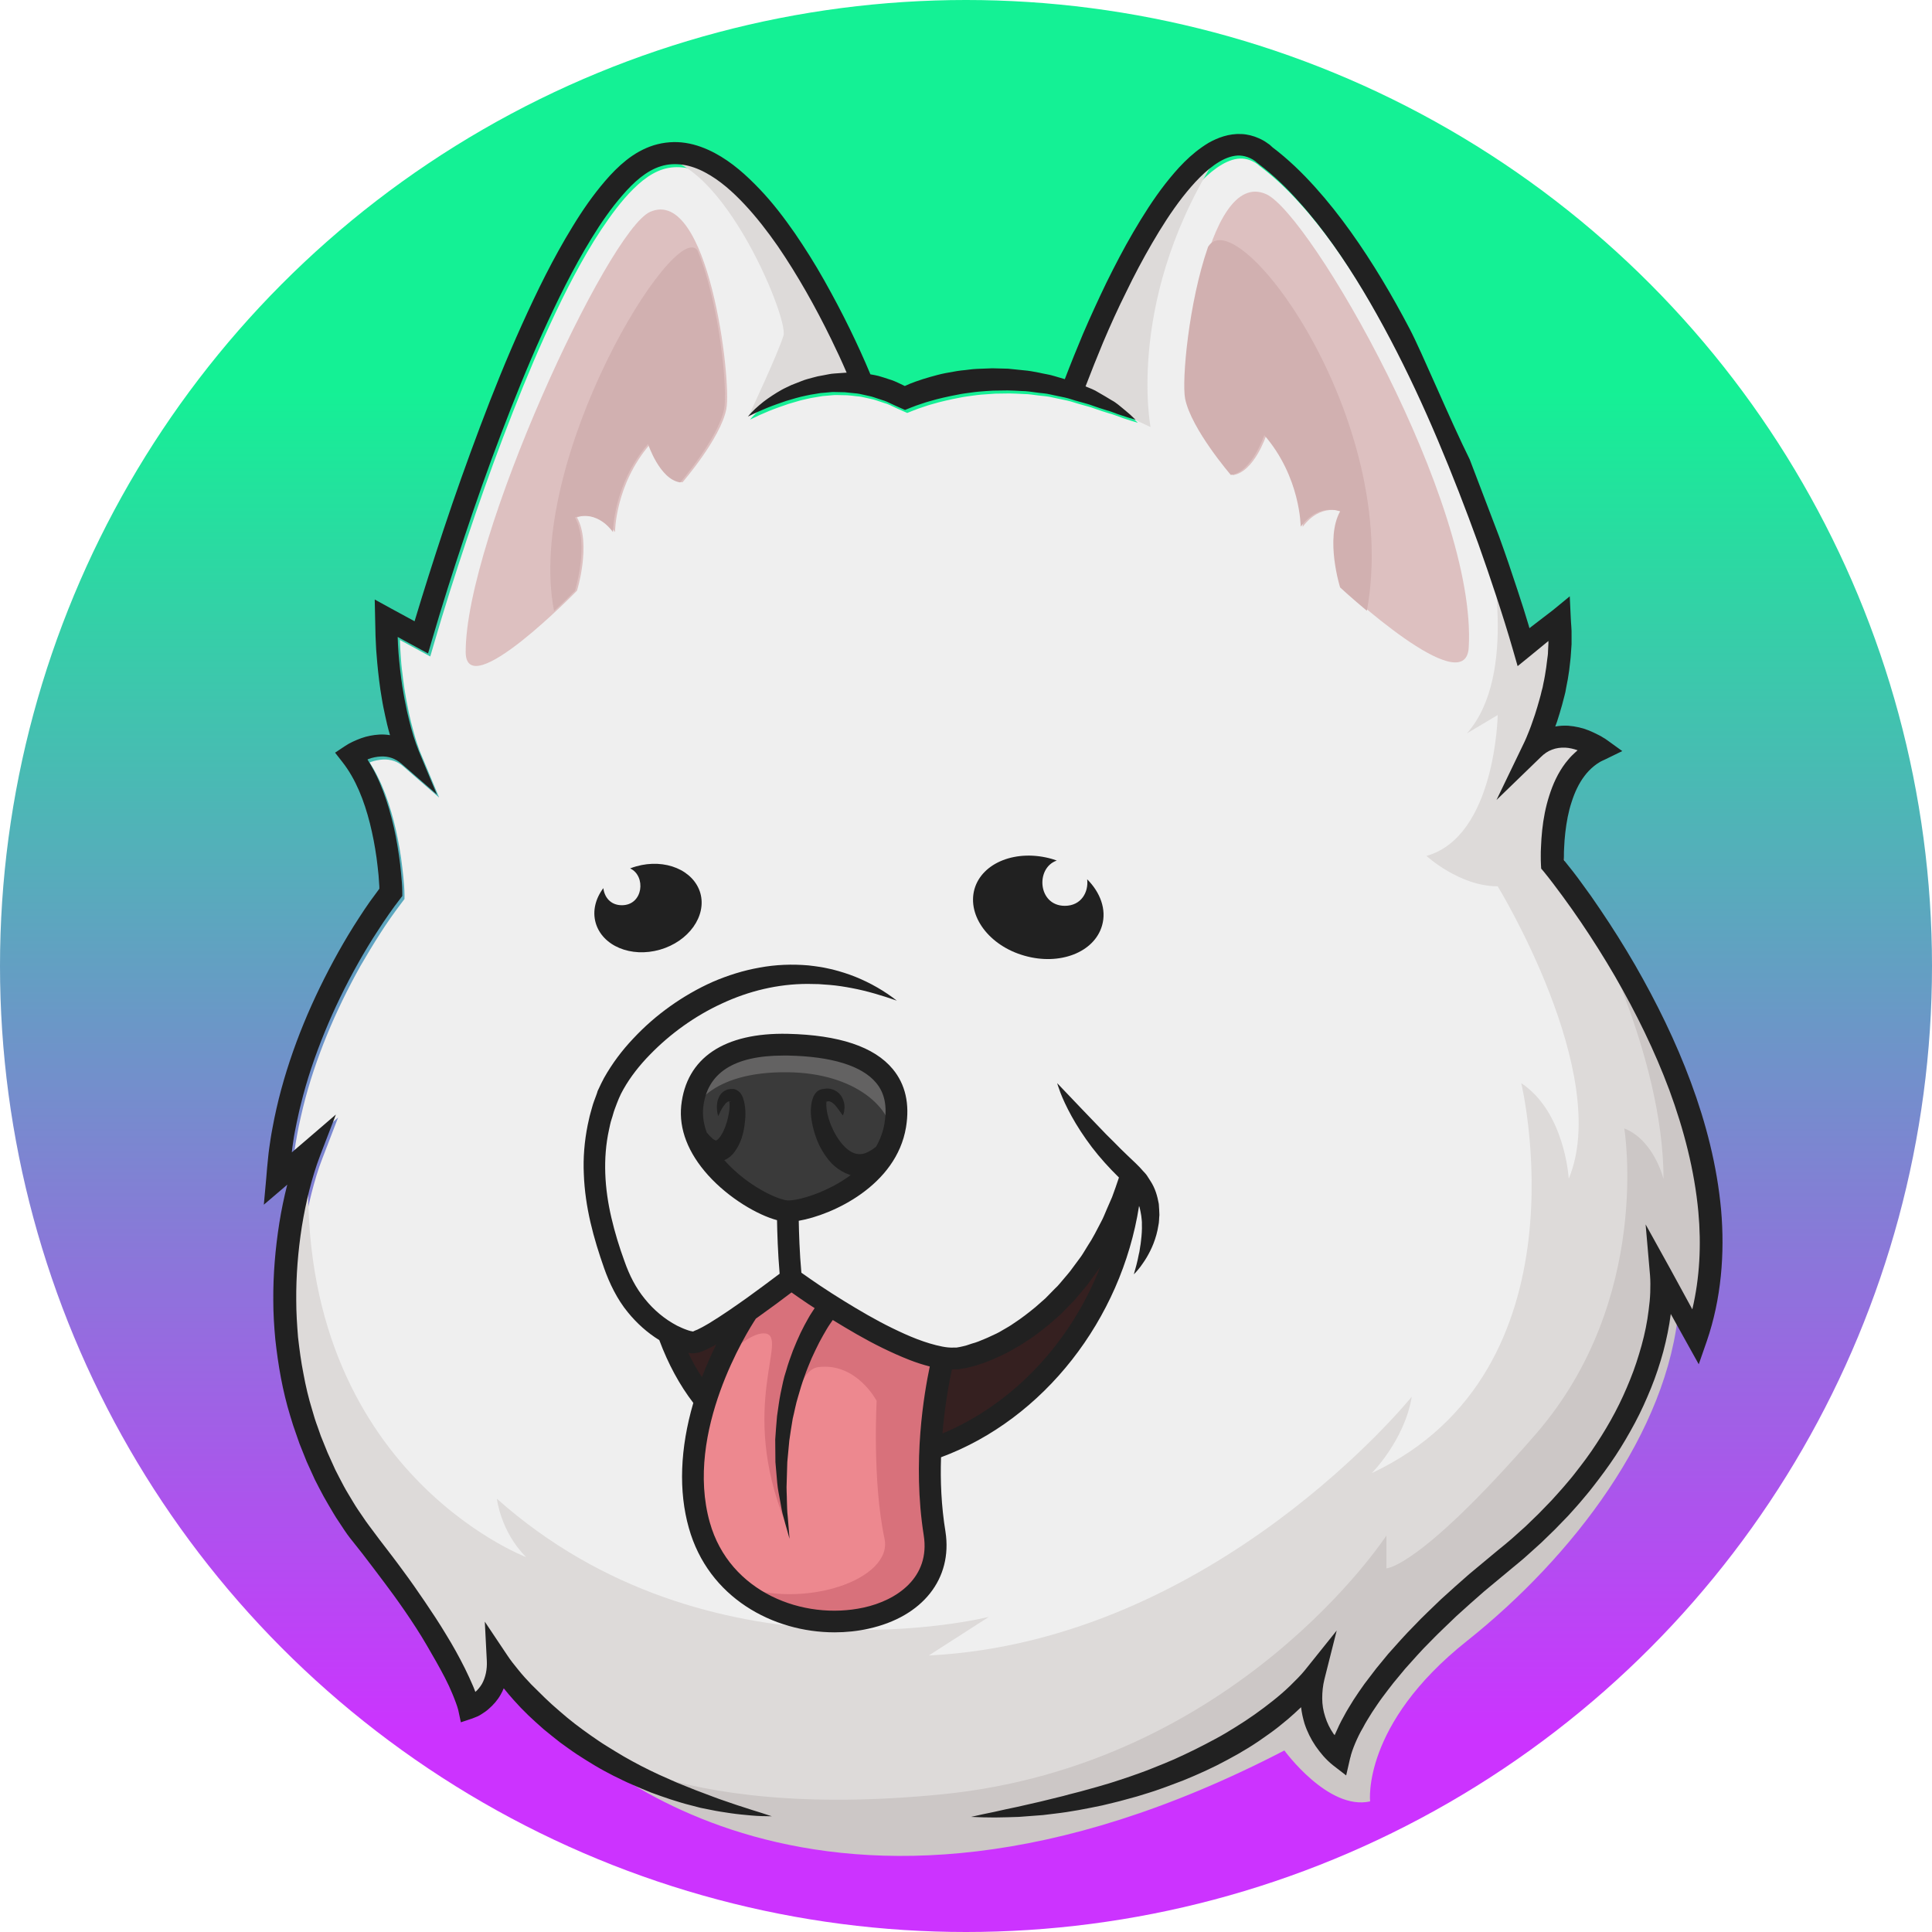 <?xml version="1.0" encoding="utf-8"?>
<!-- Generator: Adobe Illustrator 26.1.0, SVG Export Plug-In . SVG Version: 6.00 Build 0)  -->
<svg version="1.1" id="Layer_1" xmlns="http://www.w3.org/2000/svg" xmlns:xlink="http://www.w3.org/1999/xlink" x="0px" y="0px"
	 viewBox="0 0 96 96" style="enable-background:new 0 0 96 96;" xml:space="preserve">
<style type="text/css">
	.st0{fill:url(#SVGID_1_);}
	.st1{fill:#EFEFEF;}
	.st2{fill:#352020;}
	.st3{fill:#ED888F;}
	.st4{fill:#3A3A3A;}
	.st5{fill:#DDC0C0;}
	.st6{fill:#DDDAD9;}
	.st7{fill:#CCC7C6;}
	.st8{fill:#636262;}
	.st9{fill:#D1B0B0;}
	.st10{fill:#D8717B;}
	.st11{fill:#212121;}
</style>
<g>
	<linearGradient id="SVGID_1_" gradientUnits="userSpaceOnUse" x1="48" y1="1.637090e-11" x2="48" y2="96">
		<stop  offset="0.2" style="stop-color:#14F195"/>
		<stop  offset="0.899" style="stop-color:#CC33FF"/>
	</linearGradient>
	<circle class="st0" cx="48" cy="48" r="48"/>
	<g>
		<g>
			<path class="st1" d="M84.5,60.37c-0.19-2.06-0.71-4.09-1.44-6.05c-0.73-1.96-1.65-3.85-2.71-5.67c-0.53-0.91-1.09-1.8-1.68-2.67
				c-0.29-0.44-0.6-0.87-0.91-1.29c-0.31-0.42-0.63-0.85-0.95-1.24l-0.12-0.14l-0.01-0.17c-0.01-0.16-0.01-0.3-0.01-0.45
				c0-0.14,0-0.29,0.01-0.43c0.01-0.29,0.03-0.57,0.06-0.86c0.06-0.57,0.17-1.14,0.35-1.71c0.18-0.56,0.43-1.12,0.81-1.63
				c0.09-0.13,0.2-0.25,0.31-0.36c0.09-0.1,0.19-0.19,0.29-0.27c-0.21-0.07-0.41-0.12-0.61-0.13c-0.24-0.01-0.46,0.01-0.66,0.1
				c-0.21,0.08-0.39,0.21-0.56,0.37l-2.2,2.13l1.33-2.76c0.05-0.1,0.11-0.23,0.16-0.35c0.05-0.12,0.1-0.25,0.15-0.37
				c0.1-0.25,0.19-0.5,0.27-0.76c0.08-0.26,0.16-0.51,0.23-0.77c0.04-0.13,0.07-0.26,0.1-0.39c0.03-0.13,0.06-0.26,0.09-0.39
				c0.06-0.26,0.1-0.53,0.14-0.79c0.02-0.13,0.03-0.26,0.05-0.4c0.02-0.13,0.03-0.26,0.04-0.4l0.02-0.4l0-0.12l-0.89,0.73
				l-0.64,0.52l-0.23-0.8c-0.25-0.88-0.53-1.77-0.82-2.64c-0.29-0.88-0.59-1.75-0.9-2.63c-0.62-1.74-1.29-3.47-2.02-5.17
				c-0.72-1.7-1.5-3.38-2.36-5.01c-0.86-1.63-1.79-3.22-2.85-4.71c-0.53-0.74-1.09-1.46-1.7-2.13c-0.6-0.67-1.25-1.3-1.96-1.84
				l-0.13-0.1l-0.03-0.03l0,0l-0.01-0.01l-0.07-0.05c-0.11-0.08-0.16-0.09-0.23-0.13c-0.16-0.07-0.31-0.11-0.48-0.12
				c-0.32-0.02-0.68,0.1-1.02,0.3c-0.69,0.41-1.3,1.08-1.85,1.78c-0.55,0.71-1.04,1.48-1.5,2.27c-0.46,0.79-0.88,1.6-1.29,2.43
				c-0.4,0.83-0.78,1.67-1.15,2.51c-0.31,0.72-0.6,1.45-0.87,2.18c0.22,0.09,0.44,0.17,0.64,0.3c0.22,0.13,0.45,0.25,0.66,0.39
				c0.22,0.12,0.42,0.3,0.62,0.46c0.2,0.16,0.39,0.33,0.57,0.51c-0.25-0.07-0.49-0.15-0.73-0.23c-0.24-0.08-0.46-0.18-0.7-0.24
				c-0.24-0.07-0.47-0.15-0.7-0.23c-0.23-0.09-0.47-0.14-0.7-0.21c-0.23-0.06-0.46-0.15-0.7-0.2l-0.71-0.15
				c-0.23-0.06-0.47-0.07-0.71-0.1c-0.24-0.03-0.47-0.07-0.71-0.07c-0.24-0.01-0.48-0.03-0.71-0.03l-0.71,0.01
				c-0.24,0.01-0.47,0.04-0.71,0.05c-0.24,0.02-0.47,0.06-0.71,0.09c-0.24,0.03-0.47,0.09-0.7,0.13c-0.23,0.05-0.46,0.1-0.69,0.16
				c-0.23,0.07-0.46,0.12-0.68,0.2c-0.22,0.07-0.45,0.15-0.64,0.23l-0.25,0.1l-0.25-0.11c-0.15-0.06-0.29-0.13-0.44-0.2
				c-0.14-0.07-0.29-0.14-0.44-0.18c-0.15-0.05-0.3-0.1-0.45-0.15c-0.15-0.05-0.31-0.07-0.46-0.11l-0.23-0.05
				c-0.08-0.02-0.16-0.02-0.24-0.03c-0.16-0.02-0.32-0.04-0.48-0.05l-0.48-0.01c-0.16-0.01-0.32,0.02-0.49,0.03l-0.24,0.02
				l-0.24,0.04c-0.16,0.03-0.33,0.05-0.49,0.09c-0.16,0.04-0.33,0.07-0.49,0.12c-0.16,0.05-0.32,0.09-0.48,0.14
				c-0.32,0.11-0.64,0.22-0.96,0.35c-0.32,0.13-0.63,0.27-0.95,0.43c0.11-0.14,0.24-0.27,0.37-0.39c0.13-0.12,0.27-0.24,0.41-0.35
				c0.14-0.12,0.29-0.21,0.44-0.31c0.15-0.1,0.31-0.19,0.46-0.28c0.16-0.09,0.32-0.16,0.49-0.24c0.16-0.08,0.34-0.14,0.51-0.2
				c0.17-0.07,0.35-0.11,0.52-0.16l0.27-0.07l0.27-0.05c0.18-0.03,0.36-0.08,0.55-0.09l0.56-0.04c0.02,0,0.04,0,0.06,0
				c-0.25-0.56-0.51-1.12-0.77-1.67c-0.39-0.8-0.81-1.59-1.25-2.37c-0.44-0.77-0.91-1.53-1.41-2.26c-0.5-0.73-1.04-1.43-1.64-2.06
				c-0.59-0.63-1.24-1.21-1.96-1.59c-0.71-0.39-1.5-0.53-2.2-0.31c-0.71,0.22-1.34,0.79-1.91,1.44c-0.56,0.65-1.06,1.38-1.53,2.13
				c-0.93,1.51-1.72,3.12-2.46,4.76c-0.74,1.64-1.41,3.31-2.05,4.99c-0.64,1.68-1.24,3.38-1.81,5.09c-0.57,1.71-1.12,3.43-1.62,5.15
				l-0.19,0.65l-0.59-0.32l-0.92-0.5c0.01,0.26,0.02,0.51,0.04,0.77c0.02,0.28,0.04,0.56,0.08,0.84c0.03,0.28,0.07,0.56,0.11,0.84
				c0.05,0.28,0.09,0.56,0.15,0.83c0.05,0.28,0.11,0.55,0.18,0.82c0.07,0.27,0.14,0.54,0.22,0.81c0.04,0.13,0.08,0.26,0.13,0.39
				c0.04,0.13,0.09,0.26,0.14,0.37l0.9,2.16l-1.76-1.53c-0.29-0.26-0.64-0.38-1.03-0.36c-0.19,0.01-0.4,0.05-0.6,0.12
				c-0.02,0.01-0.04,0.02-0.06,0.03c0.23,0.36,0.43,0.74,0.6,1.13c0.25,0.58,0.44,1.18,0.6,1.79c0.15,0.6,0.27,1.21,0.36,1.82
				c0.04,0.31,0.08,0.61,0.11,0.92l0.04,0.46c0.01,0.16,0.02,0.31,0.02,0.47l0,0.19l-0.12,0.16c-0.18,0.23-0.37,0.5-0.55,0.75
				c-0.18,0.26-0.36,0.52-0.53,0.79c-0.34,0.53-0.67,1.08-0.99,1.63c-0.62,1.11-1.18,2.25-1.66,3.42c-0.48,1.17-0.89,2.38-1.19,3.6
				c-0.08,0.31-0.14,0.62-0.21,0.92c-0.06,0.31-0.12,0.62-0.17,0.93c-0.03,0.18-0.05,0.36-0.07,0.54l0.55-0.47l1.64-1.41l-0.78,2.03
				c-0.21,0.53-0.39,1.14-0.54,1.73c-0.15,0.59-0.28,1.19-0.37,1.8c-0.2,1.21-0.3,2.44-0.28,3.67c0,0.61,0.04,1.23,0.09,1.84
				c0.06,0.61,0.15,1.22,0.27,1.82c0.12,0.6,0.26,1.2,0.43,1.78c0.08,0.29,0.17,0.59,0.28,0.87l0.15,0.43l0.17,0.42l0.17,0.42
				l0.19,0.42l0.19,0.42l0.21,0.41c0.14,0.27,0.28,0.54,0.44,0.8c0.16,0.26,0.31,0.53,0.48,0.78c0.17,0.25,0.32,0.5,0.52,0.75
				l0.56,0.75c0.39,0.5,0.78,1,1.15,1.52c0.38,0.51,0.74,1.03,1.1,1.56c0.36,0.53,0.71,1.06,1.04,1.61
				c0.34,0.55,0.65,1.11,0.94,1.69c0.15,0.29,0.28,0.58,0.41,0.89c0.04,0.09,0.07,0.19,0.11,0.28c0.13-0.12,0.25-0.25,0.33-0.4
				c0.19-0.32,0.26-0.72,0.24-1.14v0l-0.1-1.95l1.11,1.66c0.15,0.23,0.37,0.5,0.56,0.74c0.2,0.25,0.42,0.49,0.64,0.72
				c0.22,0.23,0.45,0.46,0.69,0.68c0.23,0.22,0.48,0.44,0.72,0.65c0.25,0.21,0.5,0.42,0.75,0.62c0.26,0.2,0.52,0.39,0.79,0.58
				c0.27,0.19,0.53,0.37,0.81,0.54c0.27,0.18,0.56,0.34,0.84,0.51c0.29,0.16,0.57,0.32,0.86,0.47c0.29,0.15,0.59,0.29,0.88,0.43
				c0.3,0.14,0.6,0.27,0.9,0.4c0.31,0.12,0.61,0.26,0.92,0.37c0.31,0.12,0.62,0.24,0.93,0.35c0.31,0.12,0.63,0.22,0.94,0.33
				c0.32,0.11,0.63,0.2,0.95,0.31c0.32,0.1,0.65,0.2,0.97,0.31c1.8,0.23,3.22,0.51,4.47,0.51c1,0,2.98-0.26,3.64-0.31
				c0.19-0.01,1.34-0.09,1.45-0.13c0.14-0.04,0.54-0.1,0.76-0.15c0.24-0.05,0.48-0.11,0.72-0.16c0.38-0.09,0.77-0.17,1.15-0.25
				l1.14-0.26c0.38-0.1,0.76-0.17,1.14-0.28c0.38-0.1,0.76-0.19,1.13-0.3c0.37-0.1,0.75-0.21,1.12-0.32
				c0.37-0.11,0.74-0.24,1.1-0.36c0.36-0.13,0.73-0.26,1.08-0.4c0.36-0.13,0.71-0.29,1.07-0.44c0.35-0.16,0.7-0.32,1.04-0.49
				c0.35-0.16,0.68-0.34,1.02-0.53c0.34-0.18,0.66-0.38,0.99-0.58c0.65-0.4,1.27-0.84,1.86-1.31c0.29-0.24,0.58-0.48,0.85-0.74
				c0.14-0.13,0.27-0.26,0.39-0.39c0.12-0.13,0.26-0.28,0.35-0.39l1.58-1.97l-0.61,2.42l0,0c-0.08,0.31-0.12,0.63-0.11,0.95
				c0.01,0.31,0.06,0.62,0.15,0.92c0.1,0.3,0.24,0.58,0.41,0.84c0.02,0.03,0.04,0.05,0.06,0.07c0.01-0.01,0.01-0.03,0.02-0.05
				c0.13-0.3,0.27-0.6,0.43-0.88c0.15-0.29,0.33-0.56,0.49-0.83c0.18-0.27,0.36-0.53,0.54-0.79c0.19-0.25,0.38-0.51,0.58-0.76
				l0.6-0.73c0.42-0.47,0.84-0.94,1.28-1.39c0.43-0.46,0.89-0.88,1.34-1.32c0.46-0.42,0.93-0.84,1.4-1.25l1.43-1.19
				c0.24-0.2,0.48-0.4,0.71-0.59l0.67-0.6l0.65-0.63l0.63-0.65c0.2-0.23,0.41-0.45,0.6-0.67c0.19-0.23,0.39-0.46,0.58-0.7
				c0.37-0.47,0.73-0.96,1.06-1.46c0.33-0.5,0.64-1.02,0.92-1.55c0.28-0.53,0.53-1.08,0.75-1.63c0.22-0.55,0.41-1.12,0.57-1.7
				c0.15-0.58,0.27-1.16,0.35-1.75c0.04-0.29,0.06-0.59,0.08-0.88c0.01-0.28,0.01-0.6-0.01-0.84l-0.22-2.54l1.23,2.22l1.1,1.98
				C84.57,63.64,84.65,62,84.5,60.37z M34.51,55.18c0.3-2.79,3.03-3.12,4.75-3.09c2.91,0.06,5.86,0.88,5.34,4
				c-0.09,0.53-0.28,1.01-0.55,1.44c-1.18,1.9-3.78,2.81-4.8,2.81C38.02,60.35,34.22,57.98,34.51,55.18z M46.33,72.2
				c-0.06,1.27-0.03,2.71,0.2,4.18c0.86,5.48-9.79,6.3-11.69-0.41c-0.6-2.13-0.28-4.34,0.3-6.19c-0.89-1.1-1.47-2.32-1.84-3.36
				c0.5,0.29,0.94,0.43,1.2,0.46c0.36,0.04,1.6-0.76,2.75-1.56c0,0,0-0.01,0-0.01c1.13-0.8,2.17-1.6,2.17-1.6s0.8,0.59,1.94,1.31
				c1.65,1.05,3.99,2.38,5.61,2.62c0.25,0.03,0.48,0.04,0.68,0.02c1.55-0.15,6.53-2.17,8.66-9.14h0C55.98,64.61,52,70.27,46.33,72.2
				z"/>
			<path class="st2" d="M56.32,58.36L56.32,58.36C55.98,64.43,52,70.1,46.33,72.03c0.12-2.57,0.62-4.46,0.64-4.55
				c0.25,0.03,0.48,0.04,0.68,0.02C49.21,67.35,54.19,65.32,56.32,58.36"/>
			<path class="st3" d="M41.36,64.85c1.65,1.05,3.99,2.38,5.61,2.62c-0.03,0.1-0.53,1.98-0.64,4.55c-0.06,1.27-0.03,2.71,0.2,4.18
				c0.86,5.48-9.79,6.3-11.69-0.41c-0.6-2.13-0.28-4.34,0.3-6.19c0.78-2.5,2.03-4.35,2.11-4.46c0,0,0-0.01,0-0.01
				c1.13-0.8,2.17-1.6,2.17-1.6S40.22,64.13,41.36,64.85"/>
			<path class="st4" d="M44.06,57.36c-1.18,1.9-3.78,2.81-4.8,2.81c-1.25,0-5.05-2.37-4.75-5.17c0.3-2.79,3.03-3.12,4.75-3.09
				c2.91,0.06,5.86,0.88,5.34,4C44.52,56.45,44.32,56.93,44.06,57.36"/>
			<path class="st2" d="M37.25,65.14c-0.08,0.11-1.33,1.96-2.11,4.46c-0.89-1.1-1.47-2.32-1.84-3.36c0.5,0.29,0.94,0.43,1.2,0.46
				C34.87,66.75,36.11,65.95,37.25,65.14"/>
			<path class="st5" d="M32.3,10.53c-2.1,0.94-9.17,16.21-9.16,21.87c0.01,2.62,5.53-3.05,5.53-3.05s0.73-2.33,0-3.64
				c0,0,1.02-0.44,1.89,0.73c0,0,0-2.36,1.75-4.38c0,0,0.58,1.76,1.6,1.91c0,0,1.89-2.18,2.18-3.64
				C36.37,18.88,35.2,9.23,32.3,10.53"/>
			<path class="st5" d="M62.92,9.65C65.1,10.63,73.41,25,72.98,32.18c-0.16,2.72-6.29-2.98-6.29-2.98s-0.76-2.42,0-3.78
				c0,0-1.06-0.45-1.96,0.76c0,0,0-2.46-1.81-4.55c0,0-0.6,1.83-1.66,1.98c0,0-1.96-2.27-2.27-3.78
				C58.68,18.32,59.9,8.29,62.92,9.65"/>
		</g>
		<g>
			<path class="st6" d="M82.61,50.58c0,0-4.37-5.51-4.94-8.07c-0.67-2.99,2.17-5.73,2.17-5.73c-1.51-0.67-3.09-0.25-3.09-0.25
				c1.3-2.36,0.67-5.55,0.67-5.55L76,31.21l-4.5-10.61l2.38,5.96c0.15,0.64,1.61,6.95-0.99,9.88l1.53-0.91c0,0-0.1,6.03-3.54,7
				c0,0,1.64,1.51,3.54,1.51c0,0,5.7,9.32,3.53,14.53c0,0-0.18-3.3-2.36-4.75c0,0,3.44,14.27-7.43,19.38c0,0,1.63-1.63,1.99-3.8
				c0,0-9.78,12.14-24,12.86l2.99-1.92c0,0-13.9,3.53-24.45-5.87c0,0,0.18,1.63,1.45,2.9c0,0-11.76-4.45-10.77-20.15l0,0
				c-0.14,0.34-4.12,10.48,3.01,19.58c0.66,0.85,1.28,1.59,1.74,2.32c2.83,4.5,3.78,5.58,3.78,5.58l0.94-1.97
				c1.53,1.71,2.89,2.5,5.25,4.72c0,0,7.25,3.75,14.87,2.86h1.18c2.73-0.09,10.21-1.64,11.92-2.21l3.19-1.53
				c0,0,1.07-0.12,4.01-3.07c0,0-0.62,1.61,1.3,3.42c0,0,1.5-4.24,8.38-9.68c6.88-5.43,7.79-13.45,7.79-13.45l1.74,3.26
				C84.47,67.06,86.51,60.51,82.61,50.58"/>
			<path class="st6" d="M42.88,19.07c-3.2,0.03-5.67,1.58-5.67,1.58s1.44-3.06,1.72-3.97c0.28-0.9-3.36-9.6-6.73-8.78
				C37.39,5.38,42.88,19.07,42.88,19.07"/>
			<path class="st6" d="M57.17,21.22l-3.88-1.81c0,0,3.78-10.53,7.44-12.03C55.89,14.65,57.17,21.22,57.17,21.22"/>
			<path class="st7" d="M84.47,67.06l-1.05-2.12c-0.51,6.22-5.29,12.43-10.53,16.6c-5.24,4.16-4.81,7.97-4.81,7.97
				c-2.08,0.47-4.26-2.53-4.26-2.53c-23.12,11.99-35.17-0.21-36.1-1.21c0.59,0.57,5.4,4.74,19.07,3.39
				c14.67-1.45,22.1-12.86,22.1-12.86v1.63c0,0,1.63,0,7.43-6.68c5.8-6.69,4.39-15.18,4.39-15.18c1.49,0.59,1.95,2.52,1.95,2.52
				c0-6.2-3.78-13.25-3.9-13.47c1.37,1.97,3.31,5.11,4.66,8.72C86.18,60.16,84.47,67.06,84.47,67.06"/>
			<path class="st8" d="M44.51,55.92c-0.04,0.24-0.1,0.46-0.18,0.68c0.07-1.52-1.84-3.28-5.16-3.32c-4.06-0.06-4.77,1.98-4.77,1.98
				c0-0.08,0.01-0.17,0.01-0.25c0.3-2.79,3.03-3.12,4.75-3.09C42.07,51.98,45.02,52.8,44.51,55.92"/>
			<path class="st9" d="M35.98,20.33c-0.29,1.45-2.18,3.64-2.18,3.64c-1.02-0.14-1.6-1.91-1.6-1.91c-1.74,2.02-1.74,4.38-1.74,4.38
				c-0.87-1.16-1.89-0.73-1.89-0.73c0.73,1.31,0,3.64,0,3.64s-0.42,0.44-1.04,1.01c-1.45-7.52,6.03-19.58,7.13-17.91
				C35.75,15.06,36.17,19.39,35.98,20.33"/>
			<path class="st9" d="M67.92,30.35c-0.78-0.65-1.33-1.16-1.33-1.16s-0.76-2.42,0-3.78c0,0-1.06-0.45-1.96,0.76
				c0,0,0-2.46-1.81-4.55c0,0-0.6,1.83-1.66,1.98c0,0-1.96-2.27-2.27-3.78c-0.18-0.9,0.18-4.8,1.13-7.53l0-0.01
				C61.45,9.83,69.66,20.83,67.92,30.35"/>
			<path class="st10" d="M46.43,76.2c0.7,4.47-6.28,5.84-9.89,2.54c3.43,1.3,7.85-0.28,7.41-2.29c-0.61-2.84-0.39-6.84-0.39-6.84
				s-0.99-1.91-2.89-1.68c-1.89,0.23-1.64,7.74-1.64,7.74c-2.36-5.8,0.18-9.24-1-9.41c-0.56-0.08-1.46,0.63-2.27,1.4
				c0.66-1.48,1.33-2.45,1.37-2.51l0,0c1.13-0.8,2.17-1.6,2.17-1.6s0.8,0.59,1.94,1.31c1.65,1.05,3.99,2.38,5.61,2.62
				c-0.03,0.1-0.53,1.98-0.64,4.55C46.17,73.29,46.2,74.73,46.43,76.2"/>
			<path class="st6" d="M64.25,8.91c1.64,1.62,3.15,3.8,4.5,6.18L64.25,8.91z"/>
		</g>
		<g>
			<path class="st11" d="M32.79,47.19c1.43-0.41,2.33-1.67,2.01-2.81c-0.33-1.14-1.75-1.74-3.19-1.33c-0.1,0.03-0.2,0.06-0.3,0.1
				c0.8,0.37,0.66,1.83-0.41,1.83c-0.57,0-0.87-0.41-0.92-0.85c-0.39,0.52-0.55,1.14-0.38,1.73C29.93,47,31.35,47.6,32.79,47.19"/>
			<path class="st11" d="M50.91,47.49c1.75,0.5,3.47-0.17,3.85-1.5c0.23-0.79-0.08-1.64-0.74-2.3c0.08,0.63-0.29,1.32-1.11,1.32
				c-1.34,0-1.47-1.88-0.4-2.25c-0.08-0.03-0.16-0.05-0.24-0.08c-1.75-0.5-3.47,0.17-3.85,1.5C48.05,45.52,49.16,47,50.91,47.49"/>
			<path class="st11" d="M46.76,72.41c5.1-1.89,8.96-6.85,9.84-12.49c0.01,0.03,0.02,0.06,0.03,0.09c0.03,0.14,0.06,0.27,0.08,0.41
				c0.01,0.14,0.04,0.28,0.03,0.41c0.01,0.27-0.01,0.54-0.04,0.79c-0.01,0.12-0.03,0.25-0.05,0.36c-0.02,0.12-0.03,0.23-0.06,0.33
				c-0.04,0.21-0.08,0.39-0.12,0.54c-0.08,0.3-0.13,0.47-0.13,0.47s0.13-0.12,0.33-0.38c0.09-0.13,0.21-0.29,0.32-0.48
				c0.11-0.19,0.23-0.42,0.33-0.68c0.1-0.26,0.19-0.56,0.24-0.89c0.04-0.16,0.03-0.34,0.05-0.52c0-0.18-0.02-0.36-0.03-0.55
				c-0.07-0.38-0.17-0.76-0.41-1.13l-0.18-0.28c-0.06-0.09-0.12-0.14-0.18-0.21L56.63,58l-0.21-0.21c-0.25-0.23-0.49-0.47-0.74-0.71
				c-0.24-0.24-0.47-0.48-0.7-0.7c-0.45-0.47-0.87-0.91-1.23-1.28c-0.73-0.77-1.22-1.28-1.22-1.28s0.05,0.18,0.16,0.47
				c0.11,0.29,0.3,0.71,0.56,1.18c0.26,0.47,0.6,1,1.01,1.54c0.39,0.51,0.85,1.02,1.34,1.5c-0.11,0.33-0.22,0.65-0.34,0.97
				l-0.27,0.62c-0.09,0.21-0.17,0.42-0.28,0.62c-0.21,0.4-0.41,0.81-0.66,1.18c-0.12,0.19-0.23,0.39-0.36,0.57l-0.4,0.54
				c-0.13,0.19-0.28,0.35-0.42,0.52c-0.15,0.17-0.28,0.35-0.45,0.5l-0.47,0.48l-0.5,0.44c-0.34,0.28-0.7,0.56-1.07,0.8
				c-0.18,0.13-0.38,0.24-0.57,0.35c-0.19,0.12-0.39,0.21-0.59,0.3c-0.2,0.1-0.4,0.17-0.61,0.26c-0.1,0.04-0.2,0.07-0.31,0.1
				l-0.15,0.05L48,66.86c-0.1,0.02-0.18,0.05-0.3,0.07l-0.17,0.03l-0.03,0h-0.01l-0.02,0l-0.07,0c-0.18,0.01-0.38-0.01-0.58-0.05
				c-0.41-0.08-0.83-0.21-1.25-0.37c-0.42-0.16-0.83-0.35-1.24-0.55c-0.82-0.4-1.62-0.87-2.4-1.35c-0.39-0.24-0.78-0.49-1.17-0.75
				c-0.31-0.21-0.63-0.43-0.94-0.65c-0.09-0.98-0.12-2-0.13-2.58c1.68-0.29,4.85-1.75,5.33-4.65c0.19-1.16-0.03-2.13-0.66-2.89
				c-0.92-1.11-2.67-1.69-5.21-1.75c-3.17-0.07-5.05,1.2-5.3,3.57c-0.12,1.16,0.34,2.35,1.34,3.46c1.03,1.14,2.45,1.97,3.42,2.23
				c0.01,0.58,0.04,1.63,0.13,2.66c-0.53,0.4-1.07,0.8-1.61,1.19c-0.62,0.44-1.25,0.88-1.89,1.27c-0.16,0.09-0.32,0.19-0.47,0.26
				c-0.08,0.04-0.15,0.08-0.22,0.1c-0.04,0.02-0.07,0.03-0.09,0.04c-0.05,0.02-0.01,0,0.01,0.01c-0.01,0-0.02,0-0.03,0l-0.02,0
				c-0.03-0.01-0.06-0.01-0.1-0.02c-0.07-0.02-0.15-0.04-0.22-0.07c-0.15-0.05-0.31-0.13-0.46-0.2c-0.61-0.32-1.16-0.78-1.6-1.33
				c-0.45-0.55-0.76-1.16-1.01-1.87c-0.26-0.71-0.48-1.43-0.65-2.16c-0.34-1.45-0.43-2.95-0.12-4.37c0.04-0.17,0.07-0.36,0.13-0.53
				c0.06-0.17,0.09-0.33,0.16-0.51c0.14-0.38,0.25-0.67,0.43-0.98c0.35-0.62,0.81-1.2,1.32-1.72c1.02-1.05,2.25-1.93,3.58-2.54
				c1.33-0.62,2.78-0.97,4.25-0.97c0.18,0,0.37,0.01,0.55,0.01c0.19,0.01,0.37,0.03,0.55,0.04c0.37,0.03,0.74,0.09,1.11,0.16
				c0.74,0.14,1.47,0.36,2.22,0.62c-0.61-0.48-1.31-0.88-2.05-1.18c-0.37-0.15-0.76-0.27-1.15-0.37c-0.2-0.04-0.39-0.09-0.59-0.12
				c-0.2-0.03-0.4-0.06-0.6-0.08c-0.81-0.07-1.63-0.04-2.43,0.11c-0.8,0.14-1.59,0.39-2.33,0.71c-0.74,0.33-1.45,0.74-2.11,1.21
				c-0.66,0.47-1.27,1-1.83,1.6c-0.56,0.59-1.05,1.24-1.46,1.97c-0.1,0.19-0.19,0.37-0.28,0.57l-0.02,0.04l-0.02,0.05l-0.02,0.07
				l-0.05,0.14l-0.1,0.27c-0.07,0.18-0.12,0.4-0.18,0.6c-0.06,0.2-0.09,0.4-0.14,0.6c-0.16,0.8-0.23,1.62-0.19,2.44
				c0.03,0.81,0.15,1.61,0.33,2.39c0.18,0.78,0.42,1.54,0.68,2.28c0.26,0.74,0.65,1.55,1.18,2.19c0.44,0.54,0.96,1.01,1.56,1.38
				c0.44,1.18,1,2.22,1.69,3.12c-0.66,2.26-0.74,4.39-0.22,6.22c0.97,3.45,4.17,5.18,7.24,5.18c0.57,0,1.14-0.06,1.68-0.18
				c2.69-0.59,4.19-2.48,3.83-4.82C46.77,74.83,46.72,73.56,46.76,72.41 M47.45,68.04l0.11,0l0.03,0l0.01,0l0.01,0l0.03,0l0.04-0.01
				L47.86,68c0.11-0.01,0.25-0.05,0.38-0.08c0.52-0.13,0.97-0.31,1.42-0.52c0.22-0.11,0.45-0.21,0.66-0.34
				c0.21-0.12,0.43-0.24,0.63-0.38c0.42-0.26,0.8-0.56,1.18-0.87l0.55-0.48l0.51-0.52c0.18-0.17,0.33-0.36,0.49-0.55
				c0.16-0.19,0.32-0.37,0.46-0.57l0.43-0.59c0.03-0.05,0.06-0.1,0.1-0.15c-1.45,3.72-4.3,6.8-7.84,8.28
				c0.12-1.44,0.34-2.59,0.47-3.18C47.35,68.04,47.4,68.04,47.45,68.04 M36.02,57.68c-0.01-0.01-0.02-0.02-0.03-0.03
				c0.27-0.12,0.45-0.31,0.57-0.5c0.26-0.39,0.37-0.79,0.43-1.2c0.03-0.2,0.05-0.41,0.05-0.61c0-0.2-0.02-0.41-0.07-0.62
				c-0.03-0.11-0.06-0.22-0.14-0.35c-0.03-0.04-0.04-0.06-0.08-0.1c-0.05-0.05-0.11-0.09-0.17-0.12c-0.03-0.01-0.04-0.01-0.06-0.02
				l0,0c0.05,0.01-0.07-0.02-0.06-0.02l0,0l-0.01,0l-0.02,0l-0.05,0c-0.06,0-0.12,0-0.19,0.02c-0.06,0.01-0.12,0.04-0.18,0.07
				c-0.11,0.06-0.19,0.15-0.24,0.23c-0.1,0.17-0.13,0.31-0.14,0.44c-0.02,0.13,0,0.23,0,0.32c0.02,0.17,0.06,0.27,0.06,0.27
				s0.04-0.09,0.11-0.24c0.04-0.07,0.08-0.16,0.14-0.24c0.06-0.08,0.13-0.18,0.2-0.22c0.04-0.03,0.07-0.04,0.1-0.03
				c0,0.02,0.01,0.07,0.01,0.13c0.01,0.12,0,0.28-0.03,0.44c-0.03,0.16-0.06,0.32-0.11,0.47c-0.09,0.31-0.23,0.61-0.38,0.78
				c-0.07,0.09-0.14,0.12-0.16,0.12c-0.02,0-0.01-0.01-0.05-0.02c-0.02-0.01-0.04-0.02-0.07-0.04c-0.03-0.01-0.06-0.04-0.08-0.07
				c-0.06-0.04-0.11-0.11-0.15-0.15c-0.04-0.05-0.07-0.08-0.1-0.11c-0.14-0.38-0.22-0.79-0.18-1.23c0.18-1.73,1.52-2.6,3.98-2.6
				c0.07,0,0.15,0,0.22,0c2.18,0.04,3.69,0.51,4.39,1.35c0.43,0.51,0.56,1.17,0.42,2.02c-0.07,0.42-0.22,0.81-0.42,1.16
				c-0.04,0.03-0.09,0.07-0.16,0.12c-0.07,0.04-0.15,0.1-0.24,0.14c-0.05,0.03-0.09,0.04-0.14,0.06c-0.05,0.02-0.1,0.03-0.15,0.04
				c-0.21,0.03-0.44-0.01-0.7-0.21c-0.26-0.2-0.51-0.53-0.7-0.9c-0.19-0.37-0.33-0.79-0.37-1.15c-0.01-0.09-0.01-0.18-0.01-0.24
				l0-0.05c0-0.01,0.01-0.02,0.01-0.03c0-0.02,0-0.02,0-0.02c0,0,0.01-0.02-0.02,0.01c-0.01,0.01-0.02,0.01-0.03,0.02
				c-0.01,0-0.03,0-0.01,0l0.03-0.02l0.01-0.01c0.01,0,0.03-0.01,0.05-0.01c0.02,0,0.04,0,0.07-0.01c0.02,0.01,0.04,0,0.06,0.01
				c0.07,0.02,0.16,0.08,0.24,0.16c0.08,0.08,0.15,0.18,0.21,0.26c0.13,0.18,0.2,0.28,0.2,0.28s0.07-0.12,0.08-0.35
				c0.01-0.12,0-0.26-0.06-0.42c-0.06-0.16-0.18-0.37-0.44-0.49c-0.06-0.03-0.13-0.05-0.2-0.07c-0.07-0.01-0.14-0.01-0.21-0.01
				c-0.07,0.01-0.13,0.02-0.2,0.03l-0.01,0l-0.06,0.02l-0.01,0l-0.02,0.01l-0.03,0.01c0,0-0.04,0.02-0.07,0.04
				c-0.03,0.02-0.06,0.04-0.08,0.07c-0.06,0.06-0.08,0.09-0.1,0.13c-0.03,0.04-0.05,0.08-0.06,0.12l-0.04,0.11l-0.03,0.1
				c-0.03,0.14-0.04,0.27-0.05,0.4c-0.01,0.26,0.03,0.51,0.08,0.76c0.05,0.25,0.13,0.5,0.22,0.74c0.09,0.24,0.22,0.48,0.36,0.7
				c0.15,0.22,0.31,0.44,0.53,0.62c0.21,0.18,0.46,0.33,0.73,0.42c0.02,0.01,0.04,0.01,0.06,0.02c-1.15,0.85-2.54,1.26-3.11,1.26
				C38.68,59.63,37.17,58.96,36.02,57.68 M36.28,54.73L36.28,54.73c0.02,0.01,0.04,0.02,0.05,0.03c-0.03,0-0.06-0.02-0.08-0.04
				c0.02,0,0.04,0.01,0.06,0.02C36.29,54.74,36.24,54.72,36.28,54.73 M34.2,67.22c0.02,0,0.04,0.01,0.07,0.01l0.05,0.01l0.02,0
				c0.03,0-0.06,0,0.08,0l0.01,0l0.08,0c0.11-0.01,0.25-0.04,0.29-0.06c0.07-0.02,0.13-0.04,0.18-0.07c0.11-0.05,0.21-0.09,0.3-0.14
				c0.11-0.05,0.21-0.11,0.31-0.17c-0.22,0.46-0.46,0.98-0.68,1.55c-0.01,0.03-0.02,0.06-0.03,0.08
				C34.63,68.06,34.4,67.65,34.2,67.22 M45.9,76.29c0.33,2.09-1.33,3.23-2.99,3.59c-2.99,0.65-6.66-0.75-7.64-4.23
				c-1.27-4.51,1.88-9.51,2.29-10.13c0.07-0.05,0.14-0.1,0.21-0.15c0.53-0.38,1.05-0.76,1.56-1.15c0.28,0.2,0.56,0.39,0.84,0.58
				c0.1,0.07,0.21,0.13,0.31,0.2c-0.09,0.14-0.21,0.31-0.32,0.51c-0.12,0.21-0.25,0.45-0.38,0.72c-0.13,0.27-0.25,0.56-0.38,0.88
				c-0.12,0.32-0.24,0.65-0.34,1.01c-0.12,0.35-0.19,0.72-0.27,1.1c-0.08,0.38-0.12,0.77-0.18,1.15c-0.03,0.39-0.07,0.78-0.09,1.16
				c0,0.38,0.01,0.76,0.01,1.12c0.03,0.36,0.06,0.71,0.09,1.04c0.03,0.33,0.1,0.64,0.15,0.92c0.05,0.28,0.09,0.54,0.16,0.77
				c0.06,0.22,0.11,0.42,0.16,0.58c0.09,0.32,0.14,0.5,0.14,0.5s-0.01-0.19-0.04-0.52c-0.01-0.16-0.03-0.37-0.05-0.6
				c-0.03-0.23-0.03-0.49-0.04-0.77c0-0.28-0.03-0.59-0.01-0.91c0.01-0.32,0.02-0.66,0.03-1.01c0.03-0.35,0.07-0.71,0.1-1.07
				c0.05-0.36,0.11-0.73,0.17-1.09c0.09-0.36,0.15-0.72,0.26-1.07c0.1-0.35,0.2-0.69,0.32-1.01c0.11-0.33,0.24-0.63,0.36-0.92
				c0.13-0.29,0.26-0.55,0.38-0.79c0.13-0.24,0.25-0.46,0.36-0.64c0.11-0.19,0.22-0.34,0.31-0.47c0,0,0,0,0,0
				c0.8,0.49,1.61,0.97,2.47,1.39c0.43,0.21,0.87,0.41,1.33,0.59c0.33,0.13,0.67,0.24,1.02,0.33C45.93,69.19,45.32,72.61,45.9,76.29
				"/>
			<path class="st11" d="M21.21,81.76c0.31,0.53,0.62,1.07,0.9,1.61c0.14,0.27,0.27,0.55,0.38,0.82c0.06,0.14,0.11,0.28,0.16,0.41
				l0.07,0.2c0.02,0.06,0.04,0.14,0.05,0.17l0.13,0.61l0.57-0.19c0.11-0.04,0.17-0.07,0.25-0.1c0.07-0.03,0.14-0.07,0.2-0.11
				c0.13-0.08,0.26-0.17,0.37-0.27c0.23-0.2,0.44-0.44,0.59-0.71c0.06-0.1,0.11-0.21,0.15-0.31c0.16,0.2,0.33,0.4,0.5,0.59
				c0.23,0.26,0.47,0.51,0.72,0.75c0.25,0.24,0.51,0.47,0.77,0.7c0.27,0.22,0.54,0.44,0.81,0.65c0.28,0.2,0.56,0.41,0.85,0.6
				c0.29,0.19,0.58,0.37,0.88,0.55c0.3,0.18,0.6,0.34,0.91,0.5c0.31,0.15,0.62,0.31,0.93,0.44c0.31,0.14,0.63,0.27,0.95,0.4
				c0.32,0.12,0.64,0.23,0.97,0.34c0.33,0.1,0.65,0.21,0.99,0.29l0.5,0.13l0.5,0.1c0.33,0.07,0.67,0.12,1.01,0.17
				c0.34,0.05,0.68,0.08,1.01,0.11c0.34,0.03,0.68,0.04,1.02,0.04c-0.32-0.11-0.65-0.21-0.97-0.31c-0.32-0.11-0.64-0.2-0.95-0.31
				c-0.31-0.11-0.63-0.21-0.94-0.33c-0.31-0.12-0.62-0.23-0.93-0.35c-0.31-0.12-0.61-0.25-0.92-0.37c-0.3-0.13-0.6-0.27-0.9-0.4
				c-0.3-0.14-0.59-0.28-0.88-0.43c-0.29-0.15-0.58-0.31-0.86-0.47c-0.28-0.17-0.56-0.33-0.84-0.51c-0.28-0.17-0.55-0.36-0.81-0.54
				c-0.27-0.19-0.53-0.38-0.79-0.58c-0.26-0.2-0.51-0.41-0.75-0.62c-0.25-0.21-0.49-0.43-0.72-0.65c-0.23-0.23-0.46-0.45-0.69-0.68
				c-0.22-0.23-0.44-0.47-0.64-0.72c-0.2-0.24-0.41-0.51-0.56-0.74l-1.11-1.66l0.1,1.95v0c0.02,0.42-0.06,0.81-0.24,1.14
				c-0.09,0.15-0.2,0.29-0.33,0.4c-0.04-0.1-0.07-0.19-0.11-0.28c-0.13-0.31-0.27-0.6-0.41-0.89c-0.29-0.58-0.6-1.14-0.94-1.69
				c-0.33-0.55-0.68-1.08-1.04-1.61c-0.36-0.53-0.72-1.05-1.1-1.56c-0.37-0.51-0.76-1.01-1.15-1.52l-0.56-0.75
				c-0.19-0.25-0.34-0.5-0.52-0.75c-0.17-0.25-0.32-0.52-0.48-0.78c-0.16-0.26-0.3-0.53-0.44-0.8l-0.21-0.41l-0.19-0.42l-0.19-0.42
				l-0.17-0.42l-0.17-0.42l-0.15-0.43c-0.11-0.29-0.2-0.58-0.28-0.87c-0.18-0.58-0.32-1.18-0.43-1.78c-0.12-0.6-0.2-1.21-0.27-1.82
				c-0.05-0.61-0.09-1.22-0.09-1.84c-0.01-1.23,0.09-2.45,0.28-3.67c0.1-0.61,0.22-1.21,0.37-1.8c0.15-0.59,0.33-1.19,0.54-1.73
				l0.78-2.03l-1.64,1.41l-0.55,0.47c0.02-0.18,0.04-0.36,0.07-0.54c0.04-0.31,0.11-0.62,0.17-0.93c0.07-0.31,0.13-0.62,0.21-0.92
				c0.3-1.23,0.71-2.43,1.19-3.6c0.48-1.17,1.04-2.32,1.66-3.42c0.31-0.55,0.64-1.1,0.99-1.63c0.17-0.27,0.35-0.53,0.53-0.79
				c0.18-0.26,0.37-0.52,0.55-0.75l0.12-0.16l0-0.19c0-0.17-0.01-0.32-0.02-0.47l-0.04-0.46c-0.03-0.31-0.06-0.61-0.11-0.92
				c-0.09-0.61-0.2-1.22-0.36-1.82c-0.15-0.6-0.35-1.2-0.6-1.79c-0.17-0.39-0.37-0.77-0.6-1.13c0.02-0.01,0.04-0.02,0.06-0.03
				c0.2-0.07,0.4-0.11,0.6-0.12c0.39-0.02,0.73,0.1,1.03,0.36l1.76,1.53l-0.9-2.16c-0.04-0.1-0.09-0.24-0.14-0.37
				c-0.04-0.13-0.09-0.26-0.13-0.39c-0.08-0.26-0.15-0.53-0.22-0.81c-0.07-0.27-0.13-0.55-0.18-0.82c-0.06-0.27-0.1-0.55-0.15-0.83
				c-0.04-0.28-0.08-0.56-0.11-0.84c-0.03-0.28-0.06-0.56-0.08-0.84c-0.02-0.25-0.03-0.51-0.04-0.77l0.92,0.5l0.59,0.32l0.19-0.65
				c0.5-1.72,1.05-3.45,1.62-5.15c0.57-1.71,1.17-3.41,1.81-5.09c0.64-1.68,1.31-3.35,2.05-4.99c0.74-1.63,1.53-3.25,2.46-4.76
				c0.46-0.75,0.96-1.48,1.53-2.13c0.56-0.65,1.19-1.22,1.91-1.44c0.7-0.22,1.48-0.08,2.2,0.31c0.72,0.38,1.37,0.96,1.96,1.59
				c0.59,0.63,1.13,1.33,1.64,2.06c0.5,0.73,0.97,1.49,1.41,2.26c0.44,0.77,0.86,1.57,1.25,2.37c0.27,0.55,0.53,1.11,0.77,1.67
				c-0.02,0-0.04,0-0.06,0l-0.56,0.04c-0.19,0.01-0.37,0.06-0.55,0.09l-0.27,0.05l-0.27,0.07c-0.18,0.05-0.35,0.09-0.52,0.16
				c-0.17,0.07-0.34,0.13-0.51,0.2c-0.16,0.08-0.33,0.15-0.49,0.24c-0.16,0.09-0.31,0.18-0.46,0.28c-0.15,0.1-0.3,0.2-0.44,0.31
				c-0.14,0.11-0.28,0.23-0.41,0.35c-0.13,0.12-0.25,0.25-0.37,0.39c0.32-0.16,0.63-0.3,0.95-0.43c0.32-0.13,0.64-0.24,0.96-0.35
				c0.16-0.05,0.32-0.09,0.48-0.14c0.16-0.05,0.32-0.08,0.49-0.12c0.16-0.04,0.32-0.06,0.49-0.09l0.24-0.04l0.24-0.02
				c0.16-0.01,0.32-0.04,0.49-0.03l0.48,0.01c0.16,0.01,0.32,0.04,0.48,0.05c0.08,0.01,0.16,0.01,0.24,0.03l0.23,0.05
				c0.15,0.04,0.31,0.06,0.46,0.11c0.15,0.05,0.3,0.1,0.45,0.15c0.15,0.04,0.3,0.11,0.44,0.18c0.14,0.07,0.29,0.13,0.44,0.2
				l0.25,0.11l0.25-0.1c0.19-0.08,0.42-0.16,0.64-0.23c0.22-0.08,0.45-0.13,0.68-0.2c0.23-0.06,0.46-0.11,0.69-0.16
				c0.23-0.04,0.47-0.1,0.7-0.13c0.24-0.03,0.47-0.07,0.71-0.09c0.24-0.02,0.47-0.04,0.71-0.05l0.71-0.01
				c0.24,0,0.48,0.02,0.71,0.03c0.24,0,0.48,0.04,0.71,0.07c0.24,0.04,0.48,0.04,0.71,0.1l0.71,0.15c0.24,0.05,0.46,0.14,0.7,0.2
				c0.23,0.07,0.47,0.12,0.7,0.21c0.23,0.08,0.46,0.16,0.7,0.23c0.24,0.06,0.46,0.17,0.7,0.24c0.24,0.08,0.48,0.16,0.73,0.23
				c-0.18-0.18-0.37-0.35-0.57-0.51c-0.2-0.16-0.39-0.34-0.62-0.46c-0.22-0.14-0.44-0.26-0.66-0.39c-0.2-0.13-0.42-0.21-0.64-0.3
				c0.28-0.73,0.57-1.46,0.87-2.18c0.36-0.85,0.74-1.69,1.15-2.51c0.4-0.83,0.83-1.64,1.29-2.43c0.46-0.79,0.95-1.56,1.5-2.27
				c0.55-0.7,1.16-1.37,1.85-1.78c0.34-0.2,0.7-0.32,1.02-0.3c0.16,0.01,0.32,0.05,0.48,0.12c0.07,0.04,0.12,0.05,0.23,0.13
				l0.07,0.05l0.01,0.01l0,0l0.03,0.03l0.13,0.1c0.71,0.54,1.36,1.16,1.96,1.84c0.61,0.67,1.17,1.39,1.7,2.13
				c1.06,1.49,1.99,3.08,2.85,4.71c0.86,1.63,1.64,3.31,2.36,5.01c0.72,1.7,1.39,3.43,2.02,5.17c0.31,0.87,0.61,1.75,0.9,2.63
				c0.29,0.88,0.57,1.77,0.82,2.64l0.23,0.8l0.64-0.52l0.89-0.73l0,0.12l-0.02,0.4c0,0.13-0.02,0.26-0.04,0.4
				c-0.02,0.13-0.03,0.26-0.05,0.4c-0.04,0.26-0.08,0.53-0.14,0.79c-0.02,0.13-0.05,0.26-0.09,0.39c-0.03,0.13-0.06,0.26-0.1,0.39
				c-0.07,0.26-0.15,0.52-0.23,0.77c-0.09,0.25-0.17,0.51-0.27,0.76c-0.05,0.12-0.1,0.25-0.15,0.37c-0.05,0.12-0.11,0.25-0.16,0.35
				l-1.33,2.76l2.2-2.13c0.17-0.17,0.36-0.3,0.56-0.37c0.2-0.08,0.43-0.11,0.66-0.1c0.2,0.01,0.41,0.06,0.61,0.13
				c-0.1,0.09-0.2,0.18-0.29,0.27c-0.11,0.11-0.21,0.24-0.31,0.36c-0.38,0.5-0.63,1.06-0.81,1.63c-0.18,0.56-0.29,1.14-0.35,1.71
				c-0.03,0.29-0.05,0.57-0.06,0.86c-0.01,0.14-0.01,0.29-0.01,0.43c0,0.15,0,0.28,0.01,0.45l0.01,0.17l0.12,0.14
				c0.32,0.39,0.64,0.82,0.95,1.24c0.31,0.42,0.61,0.85,0.91,1.29c0.59,0.87,1.15,1.76,1.68,2.67c1.05,1.82,1.98,3.71,2.71,5.67
				c0.72,1.96,1.25,3.99,1.44,6.05c0.15,1.63,0.07,3.27-0.3,4.84L83,63.06l-1.23-2.22l0.22,2.54c0.02,0.24,0.02,0.56,0.01,0.84
				c-0.01,0.29-0.04,0.59-0.08,0.88c-0.07,0.59-0.19,1.17-0.35,1.75c-0.16,0.57-0.34,1.14-0.57,1.7c-0.22,0.55-0.47,1.1-0.75,1.63
				c-0.28,0.53-0.59,1.05-0.92,1.55c-0.33,0.51-0.69,0.99-1.06,1.46c-0.18,0.24-0.38,0.46-0.58,0.7c-0.2,0.23-0.4,0.45-0.6,0.67
				l-0.63,0.65l-0.65,0.63l-0.67,0.6c-0.23,0.2-0.47,0.4-0.71,0.59L73,78.22c-0.47,0.41-0.94,0.83-1.4,1.25
				c-0.45,0.44-0.91,0.86-1.34,1.32c-0.44,0.44-0.86,0.92-1.28,1.39l-0.6,0.73c-0.2,0.25-0.38,0.51-0.58,0.76
				c-0.19,0.26-0.36,0.52-0.54,0.79c-0.17,0.28-0.34,0.54-0.49,0.83c-0.16,0.28-0.3,0.58-0.43,0.88c-0.01,0.01-0.01,0.03-0.02,0.05
				c-0.02-0.02-0.04-0.05-0.06-0.07c-0.18-0.26-0.32-0.55-0.41-0.84c-0.1-0.3-0.15-0.61-0.15-0.92c0-0.31,0.03-0.63,0.11-0.95l0,0
				l0.61-2.42l-1.58,1.97c-0.09,0.11-0.22,0.26-0.35,0.39c-0.13,0.13-0.26,0.26-0.39,0.39c-0.27,0.26-0.56,0.51-0.85,0.74
				c-0.59,0.47-1.21,0.91-1.86,1.31c-0.32,0.2-0.65,0.4-0.99,0.58c-0.34,0.18-0.67,0.36-1.02,0.53c-0.34,0.17-0.69,0.33-1.04,0.49
				c-0.35,0.15-0.71,0.3-1.07,0.44c-0.36,0.15-0.72,0.27-1.08,0.4c-0.37,0.12-0.73,0.25-1.1,0.36c-0.37,0.11-0.74,0.22-1.12,0.32
				c-0.37,0.11-0.75,0.19-1.13,0.3c-0.38,0.1-0.76,0.18-1.14,0.28l-1.14,0.26c-0.38,0.08-0.77,0.16-1.15,0.25
				c-0.39,0.08-0.78,0.16-1.16,0.25c0.4,0.02,0.79,0.03,1.19,0.03c0.4,0,0.79-0.02,1.19-0.03c0.4-0.03,0.79-0.06,1.19-0.09
				c0.39-0.05,0.79-0.09,1.18-0.15c0.39-0.06,0.79-0.13,1.18-0.21l0.59-0.12l0.58-0.14c0.39-0.09,0.77-0.21,1.16-0.31
				c0.38-0.12,0.77-0.23,1.15-0.37c0.38-0.13,0.75-0.28,1.13-0.42c0.37-0.15,0.74-0.31,1.11-0.48c0.37-0.17,0.73-0.35,1.08-0.54
				c0.36-0.19,0.71-0.39,1.05-0.6c0.34-0.21,0.68-0.44,1.01-0.68c0.33-0.23,0.65-0.49,0.96-0.75c0.22-0.19,0.44-0.39,0.65-0.59
				c0.03,0.27,0.09,0.54,0.17,0.81c0.13,0.4,0.32,0.78,0.55,1.12c0.12,0.17,0.24,0.33,0.38,0.49c0.07,0.08,0.14,0.15,0.22,0.23
				c0.08,0.08,0.15,0.14,0.26,0.23l0.66,0.51l0.2-0.87l0.02-0.06c0.01-0.03,0.01-0.06,0.02-0.09c0.02-0.06,0.04-0.13,0.06-0.19
				c0.04-0.13,0.1-0.26,0.15-0.39c0.11-0.26,0.24-0.53,0.39-0.78c0.13-0.26,0.3-0.51,0.45-0.76c0.17-0.25,0.33-0.5,0.51-0.74
				c0.18-0.24,0.36-0.48,0.55-0.72l0.58-0.7c0.41-0.45,0.8-0.91,1.24-1.34c0.42-0.44,0.87-0.85,1.31-1.28
				c0.45-0.41,0.91-0.82,1.37-1.22l1.42-1.18c0.24-0.2,0.48-0.39,0.71-0.6l0.71-0.64l0.68-0.66l0.66-0.68
				c0.21-0.24,0.43-0.47,0.63-0.71c0.2-0.24,0.41-0.48,0.6-0.73c0.39-0.5,0.77-1.01,1.12-1.54c0.35-0.53,0.67-1.08,0.97-1.64
				c0.3-0.56,0.56-1.14,0.8-1.73c0.24-0.59,0.44-1.2,0.61-1.82c0.16-0.61,0.29-1.23,0.37-1.86l0.8,1.44l0.59,1.06l0.4-1.15
				c0.72-2.1,0.9-4.35,0.71-6.53c-0.2-2.18-0.75-4.31-1.5-6.33c-0.75-2.03-1.71-3.98-2.78-5.84c-0.54-0.93-1.11-1.84-1.72-2.74
				c-0.3-0.45-0.61-0.89-0.93-1.32c-0.28-0.39-0.57-0.76-0.88-1.14c0-0.07,0-0.14,0-0.21c0-0.13,0-0.26,0.01-0.39
				c0.01-0.26,0.03-0.52,0.06-0.78c0.06-0.51,0.15-1.02,0.31-1.5c0.15-0.48,0.36-0.93,0.64-1.3c0.07-0.09,0.14-0.18,0.22-0.26
				c0.08-0.08,0.16-0.16,0.25-0.23c0.09-0.07,0.18-0.14,0.27-0.19c0.09-0.06,0.2-0.1,0.3-0.15l0.84-0.41l-0.72-0.52
				c-0.09-0.07-0.16-0.11-0.23-0.15c-0.07-0.05-0.15-0.09-0.23-0.13c-0.15-0.08-0.31-0.15-0.47-0.22c-0.32-0.13-0.67-0.21-1.04-0.24
				c-0.21-0.01-0.42,0-0.64,0.04c0.03-0.08,0.06-0.17,0.09-0.25c0.09-0.27,0.17-0.55,0.25-0.83c0.04-0.14,0.07-0.28,0.11-0.42
				c0.04-0.14,0.07-0.28,0.09-0.42c0.06-0.28,0.11-0.57,0.15-0.86c0.02-0.14,0.03-0.29,0.05-0.43c0.02-0.14,0.03-0.29,0.04-0.44
				l0.03-0.44l0-0.44c0.01-0.29-0.03-0.59-0.04-0.88l-0.05-1.06l-0.84,0.69L76,31.21c-0.19-0.64-0.39-1.27-0.6-1.9
				c-0.29-0.89-0.59-1.77-0.91-2.65l-1.46-3.83c-0.98-1.97-2.39-5.36-2.98-6.48c-0.87-1.66-1.83-3.29-2.93-4.83
				c-0.55-0.77-1.14-1.52-1.78-2.23c-0.64-0.71-1.33-1.38-2.11-1.97L63.1,7.2l-0.04-0.03l-0.06-0.04l-0.07-0.05
				c-0.08-0.06-0.24-0.15-0.38-0.21c-0.27-0.12-0.57-0.2-0.87-0.21c-0.61-0.03-1.17,0.18-1.63,0.44c-0.91,0.55-1.57,1.3-2.16,2.05
				c-0.59,0.76-1.1,1.57-1.58,2.39c-0.48,0.82-0.91,1.65-1.33,2.5c-0.41,0.85-0.8,1.7-1.17,2.56c-0.31,0.74-0.61,1.48-0.9,2.24
				l-0.51-0.15c-0.25-0.08-0.51-0.11-0.76-0.17c-0.25-0.05-0.51-0.1-0.77-0.12c-0.26-0.02-0.52-0.06-0.78-0.08l-0.78-0.02
				c-0.26,0.01-0.52,0.02-0.78,0.03c-0.26,0.01-0.52,0.06-0.78,0.08c-0.26,0.03-0.51,0.09-0.77,0.13c-0.26,0.05-0.51,0.12-0.76,0.19
				c-0.25,0.07-0.5,0.15-0.75,0.24c-0.17,0.06-0.34,0.13-0.51,0.21c-0.08-0.04-0.17-0.08-0.25-0.12c-0.17-0.08-0.34-0.16-0.52-0.21
				c-0.18-0.06-0.36-0.12-0.54-0.17c-0.13-0.03-0.26-0.06-0.4-0.08c-0.32-0.77-0.66-1.51-1.02-2.25c-0.4-0.82-0.83-1.63-1.28-2.43
				c-0.45-0.8-0.94-1.58-1.46-2.34c-0.53-0.76-1.09-1.5-1.74-2.18c-0.65-0.68-1.36-1.33-2.24-1.8c-0.44-0.23-0.92-0.42-1.45-0.5
				C33.55,7.02,33,7.06,32.48,7.22c-0.51,0.16-0.97,0.43-1.36,0.74c-0.39,0.31-0.73,0.66-1.04,1.02c-0.62,0.72-1.15,1.49-1.63,2.28
				c-0.97,1.58-1.77,3.22-2.52,4.88c-0.75,1.66-1.43,3.35-2.07,5.05c-0.64,1.7-1.25,3.41-1.82,5.13c-0.5,1.51-0.98,3.02-1.44,4.55
				l-1.16-0.63l-0.82-0.45l0.02,0.93c0.01,0.3,0.01,0.59,0.02,0.89c0.02,0.3,0.02,0.59,0.05,0.89c0.02,0.3,0.05,0.59,0.08,0.88
				c0.03,0.29,0.07,0.59,0.11,0.88c0.05,0.29,0.09,0.59,0.15,0.88c0.06,0.29,0.12,0.58,0.19,0.87c0.04,0.17,0.09,0.35,0.14,0.52
				c-0.18-0.03-0.36-0.04-0.53-0.03c-0.32,0.02-0.62,0.08-0.9,0.18c-0.14,0.05-0.28,0.11-0.41,0.17c-0.07,0.03-0.13,0.07-0.2,0.1
				c-0.07,0.04-0.12,0.07-0.21,0.13l-0.48,0.32l0.36,0.46c0.67,0.85,1.09,1.94,1.37,3.05c0.14,0.56,0.25,1.13,0.33,1.71
				c0.04,0.29,0.07,0.58,0.1,0.87l0.03,0.43c0.01,0.08,0.01,0.16,0.01,0.24c-0.16,0.22-0.32,0.43-0.47,0.64
				c-0.19,0.27-0.37,0.54-0.55,0.82c-0.36,0.55-0.7,1.12-1.02,1.69c-0.64,1.15-1.22,2.33-1.72,3.55c-0.5,1.22-0.92,2.47-1.24,3.75
				c-0.08,0.32-0.15,0.64-0.22,0.97c-0.06,0.33-0.13,0.65-0.18,0.98c-0.05,0.33-0.1,0.66-0.13,0.99c-0.04,0.33-0.06,0.66-0.09,0.99
				l-0.12,1.32l1.02-0.87l0.15-0.13c0,0.01,0,0.01-0.01,0.02c-0.16,0.63-0.29,1.26-0.39,1.89c-0.2,1.27-0.31,2.56-0.3,3.85
				c0,0.64,0.04,1.29,0.1,1.93c0.07,0.64,0.16,1.28,0.28,1.92c0.12,0.63,0.27,1.26,0.46,1.88c0.09,0.31,0.19,0.62,0.3,0.92
				l0.16,0.46l0.18,0.45l0.18,0.45l0.2,0.44l0.2,0.44l0.22,0.43c0.15,0.29,0.3,0.57,0.47,0.85c0.17,0.28,0.32,0.56,0.51,0.83
				c0.18,0.27,0.36,0.56,0.55,0.8L18,77.19c0.38,0.5,0.76,0.99,1.13,1.49C19.63,79.34,20.57,80.65,21.21,81.76z"/>
		</g>
	</g>
</g>
</svg>
